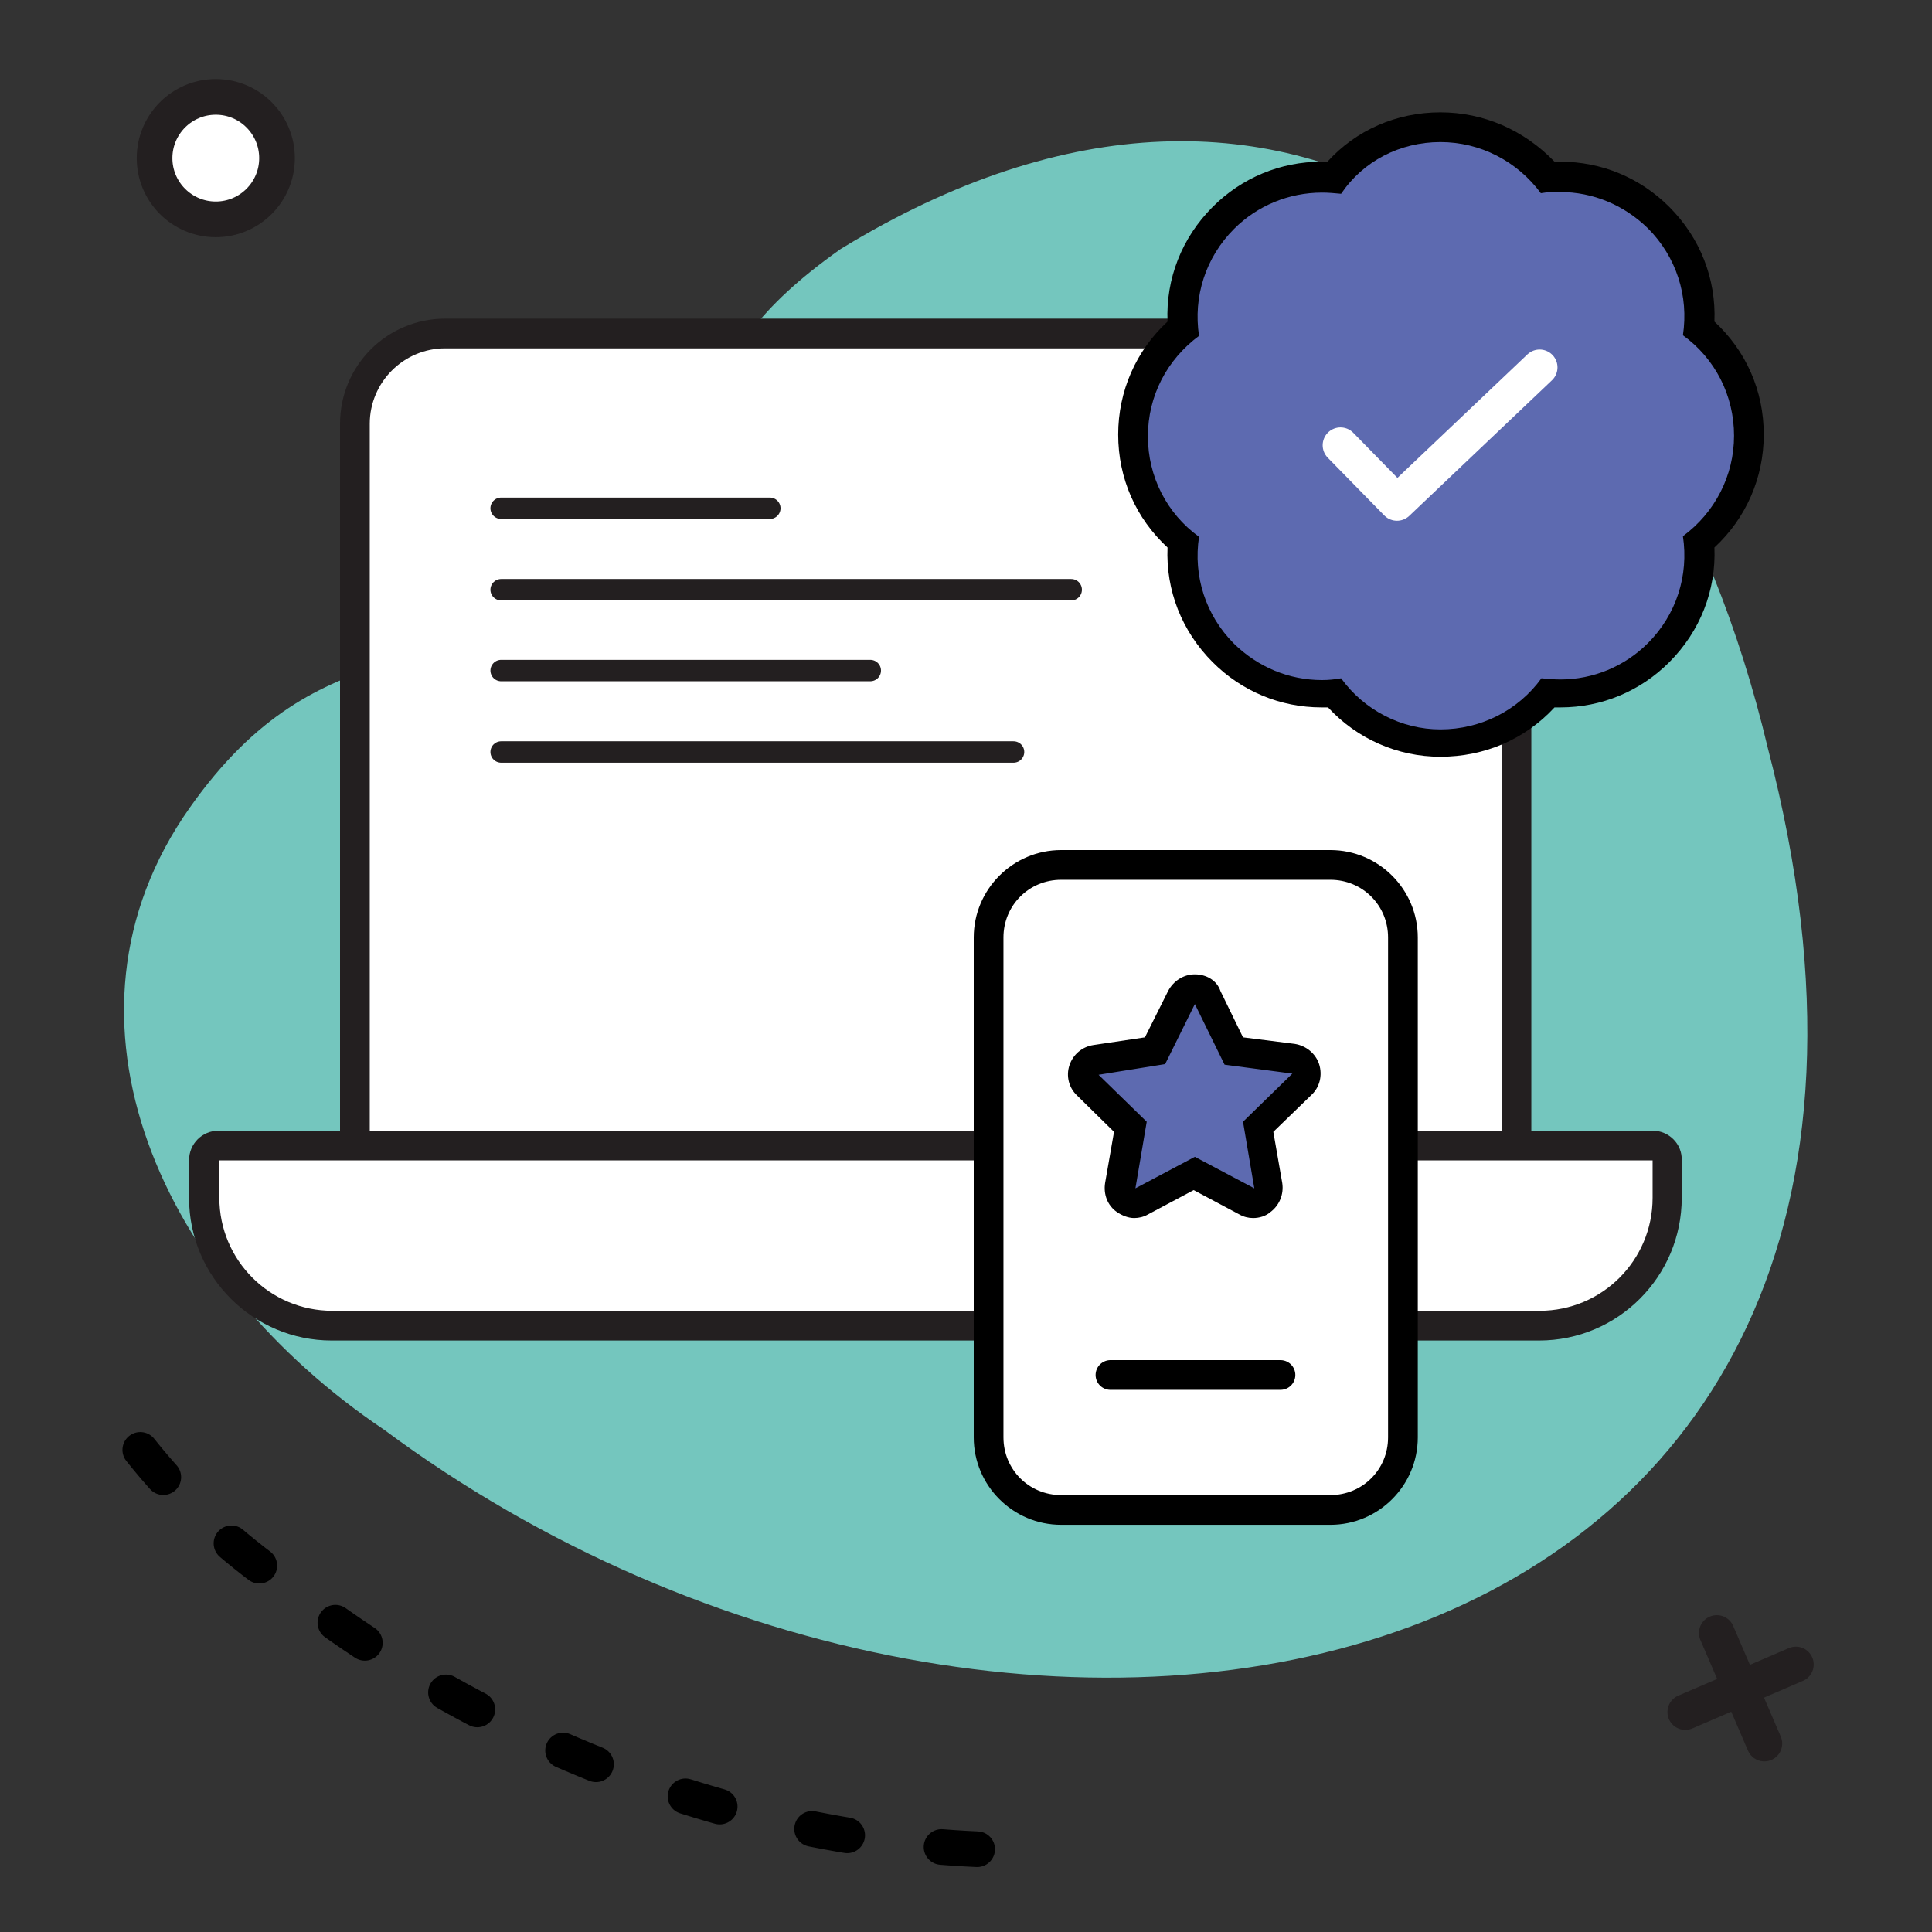 <?xml version="1.0" encoding="utf-8"?>
<!-- Generator: Adobe Illustrator 27.5.0, SVG Export Plug-In . SVG Version: 6.00 Build 0)  -->
<svg version="1.1" id="Layer_1" xmlns="http://www.w3.org/2000/svg" xmlns:xlink="http://www.w3.org/1999/xlink" x="0px" y="0px"
	 viewBox="0 0 325 325" style="enable-background:new 0 0 325 325;" xml:space="preserve">
<rect x="0" y="0" width="325" height="325" fill="#333333" stroke="none"/>
<style type="text/css">
	.st0{fill:#74C6BE;}
	
		.st1{fill:none;stroke:#000000;stroke-width:6;stroke-linecap:round;stroke-linejoin:round;stroke-miterlimit:10;stroke-dasharray:6,16;}
	.st2{fill:#FFFFFF;stroke:#231F20;stroke-width:6;stroke-miterlimit:10;}
	.st3{fill:#FFFFFF;}
	.st4{fill:#231F20;}
	.st5{fill:none;stroke:#231F20;stroke-width:3.6;stroke-linecap:round;stroke-linejoin:round;stroke-miterlimit:10;}
	.st6{fill:none;stroke:#000000;stroke-width:5;stroke-linecap:round;stroke-linejoin:round;stroke-miterlimit:10;}
	.st7{fill:#5D6AB0;}
	.st8{fill:none;stroke:#FFFFFF;stroke-width:6;stroke-linecap:round;stroke-linejoin:round;stroke-miterlimit:10;}
	.st9{fill:#FFFFFF;stroke:#231F20;stroke-width:6;stroke-linecap:round;stroke-linejoin:round;stroke-miterlimit:10;}
</style>
<g>
	<path class="st0" d="M297.4,125.9c-19.3-81.2-79.4-130.9-156-84c-29,20.5-14.8,29.7-41.6,53.2c-24.3,21.3-45.5,9-67.9,40.8
		c-25.1,35.6-4.5,79.6,32.7,104.6C172.4,320.5,339.4,287.1,297.4,125.9z"/>
	<path class="st1" d="M23.6,243.9c6.2,7.8,13.8,15,22.2,21.1c40.1,32.1,89.6,48,133.3,46.1"/>
	<circle class="st2" cx="36.3" cy="26.6" r="10.3"/>
	<g>
		<g>
			<g>
				<path class="st3" d="M62.2,194.3c-1.4,0-2.5-1.1-2.5-2.5V71.3c0-8.4,6.8-15.2,15.2-15.2h165c8.4,0,15.2,6.8,15.2,15.2v120.6
					c0,1.4-1.1,2.5-2.5,2.5H62.2z"/>
				<path class="st4" d="M239.9,58.6c7,0,12.7,5.7,12.7,12.7v120.6H62.2V71.3c0-7,5.7-12.7,12.7-12.7H239.9 M239.9,53.6h-165
					c-9.8,0-17.7,7.9-17.7,17.7v120.6c0,2.8,2.2,5,5,5h190.4c2.8,0,5-2.2,5-5V71.3C257.6,61.5,249.7,53.6,239.9,53.6L239.9,53.6z"/>
			</g>
			<g>
				<path class="st3" d="M55.9,223.1c-11.9,0-21.5-9.7-21.5-21.5v-6.3c0-1.4,1.1-2.5,2.5-2.5H278c1.4,0,2.5,1.1,2.5,2.5v6.3
					c0,11.9-9.7,21.5-21.5,21.5H55.9z"/>
				<path class="st4" d="M278,195.2v6.3c0,10.5-8.5,19-19,19H55.9c-10.5,0-19-8.5-19-19v-6.3H278 M278,190.2H36.8c-2.8,0-5,2.2-5,5
					v6.3c0,13.3,10.8,24,24,24h203.1c13.3,0,24-10.8,24-24v-6.3C283,192.4,280.7,190.2,278,190.2L278,190.2z"/>
			</g>
		</g>
		<g>
			<line class="st5" x1="84.3" y1="85.5" x2="129.5" y2="85.5"/>
			<line class="st5" x1="84.3" y1="99.2" x2="180.2" y2="99.2"/>
			<line class="st5" x1="84.3" y1="112.8" x2="146.4" y2="112.8"/>
			<line class="st5" x1="84.3" y1="126.5" x2="170.5" y2="126.5"/>
		</g>
		<g>
			<g>
				<g>
					<path class="st3" d="M178.5,254c-6.7,0-12.2-5.5-12.2-12.2v-84.1c0-6.7,5.5-12.2,12.2-12.2h45.3c6.7,0,12.2,5.5,12.2,12.2v84.1
						c0,6.7-5.5,12.2-12.2,12.2H178.5z"/>
					<path d="M223.8,148c5.4,0,9.7,4.3,9.7,9.7v84.1c0,5.4-4.3,9.7-9.7,9.7h-45.3c-5.4,0-9.7-4.3-9.7-9.7v-84.1
						c0-5.4,4.3-9.7,9.7-9.7H223.8 M223.8,143h-45.3c-8.1,0-14.7,6.6-14.7,14.7v84.1c0,8.1,6.6,14.7,14.7,14.7h45.3
						c8.1,0,14.7-6.6,14.7-14.7v-84.1C238.5,149.6,231.9,143,223.8,143L223.8,143z"/>
				</g>
			</g>
			<line class="st6" x1="186.8" y1="231.3" x2="215.4" y2="231.3"/>
			<g>
				<g>
					<path class="st7" d="M211.1,202.3c-0.4,0-0.8-0.1-1.2-0.3l-8.9-4.7l-8.9,4.7c-0.4,0.2-0.8,0.3-1.2,0.3c-0.5,0-1-0.2-1.5-0.5
						c-0.8-0.6-1.2-1.5-1-2.4l1.7-9.9l-7.2-7c-0.7-0.7-0.9-1.7-0.6-2.6s1.1-1.6,2-1.7l10-1.5l4.4-9c0.4-0.9,1.3-1.4,2.2-1.4l0,0
						c1,0,1.8,0.5,2.2,1.4l4.4,9l10.1,1.3c1,0.1,1.8,0.8,2.1,1.7c0.3,0.9,0.1,1.9-0.6,2.6l-7.4,7.2l1.7,9.9c0.2,0.9-0.2,1.9-1,2.4
						C212.1,202.1,211.6,202.3,211.1,202.3z"/>
					<path d="M201,168.9l5,10.2l11.4,1.5l-8.3,8.1l1.9,11.2l-10-5.3l-10,5.3l1.9-11.2l-8.1-7.9L196,179L201,168.9 M201,163.9
						c-1.9,0-3.6,1.1-4.5,2.8l-3.9,7.8l-8.7,1.3c-1.9,0.3-3.4,1.6-4,3.4c-0.6,1.8-0.1,3.8,1.3,5.1l6.2,6.1l-1.5,8.6
						c-0.3,1.9,0.4,3.8,2,4.9c0.9,0.6,1.9,1,2.9,1c0.8,0,1.6-0.2,2.3-0.6l7.7-4.1l7.7,4.1c0.7,0.4,1.5,0.6,2.3,0.6
						c1,0,2.1-0.3,2.9-1c1.5-1.1,2.3-3,2-4.9l-1.5-8.6l6.4-6.2c1.4-1.3,1.9-3.3,1.3-5.2c-0.6-1.8-2.2-3.1-4.1-3.4l-8.7-1.1l-3.8-7.8
						C204.7,164.9,202.9,163.9,201,163.9L201,163.9z"/>
				</g>
			</g>
		</g>
		<g>
			<g>
				<path class="st7" d="M242.1,124.9c-6.8,0-13.4-3.1-17.8-8.4c-0.7,0.1-1.4,0.1-2.1,0.1c-6.2,0-12.1-2.4-16.5-6.9
					c-5-5-7.4-11.7-6.8-18.6c-5.4-4.4-8.4-10.9-8.4-18s3-13.5,8.4-18c-0.6-6.9,1.8-13.7,6.8-18.6c4.4-4.4,10.3-6.9,16.5-6.9
					c0.7,0,1.4,0,2.1,0.1c4.4-5.4,10.9-8.4,18-8.4c7.1,0,13.5,3,18,8.4c0.7-0.1,1.4-0.1,2.1-0.1c6.3,0,12.1,2.4,16.5,6.9
					c5,5,7.4,11.7,6.8,18.6c5.4,4.4,8.4,10.9,8.4,18c0,7-3,13.5-8.4,18c0.7,6.9-1.8,13.7-6.8,18.6c-4.4,4.4-10.3,6.8-16.5,6.8
					c-0.7,0-1.4,0-2.1-0.1C255.8,121.9,249.2,124.9,242.1,124.9z"/>
				<path d="M242.3,23.9c6.7,0,12.9,3.2,16.9,8.6c1.1-0.2,2.1-0.2,3.2-0.2c5.6,0,10.8,2.2,14.8,6.1c4.8,4.8,6.9,11.4,5.9,18
					c5.4,3.9,8.6,10.1,8.6,16.9c0,6.7-3.2,12.9-8.6,16.9c1,6.6-1.1,13.2-5.9,18c-3.9,3.9-9.2,6.1-14.7,6.1c-1.1,0-2.2-0.1-3.2-0.2
					c-3.9,5.4-10.2,8.6-17,8.6c-6.5,0-12.8-3.2-16.7-8.6c-1.1,0.2-2.1,0.3-3.2,0.3c-5.6,0-10.8-2.2-14.8-6.1
					c-4.8-4.8-6.9-11.4-5.9-18c-5.4-3.9-8.6-10.1-8.6-16.9s3.2-12.9,8.6-16.9c-1-6.6,1.1-13.2,5.9-18c3.9-3.9,9.2-6.1,14.8-6.1
					c1.1,0,2.1,0.1,3.2,0.2C229.3,27.1,235.5,23.9,242.3,23.9 M242.3,18.9c-7.4,0-14.2,3-19,8.3c-0.3,0-0.7,0-1,0
					c-6.9,0-13.4,2.7-18.3,7.6c-5.2,5.2-7.9,12.1-7.6,19.3c-5.3,4.9-8.3,11.7-8.3,19c0,7.4,3,14.1,8.3,19
					c-0.3,7.2,2.4,14.1,7.6,19.3c4.9,4.9,11.4,7.6,18.3,7.6c0.4,0,0.7,0,1.1,0c4.9,5.3,11.7,8.3,18.9,8.3c7.5,0,14.3-3,19.2-8.3
					c0.4,0,0.7,0,1,0c6.9,0,13.4-2.7,18.3-7.6c5.2-5.2,7.9-12.1,7.6-19.3c5.3-4.9,8.3-11.7,8.3-19c0-7.4-3-14.1-8.3-19
					c0.3-7.2-2.4-14.1-7.6-19.3c-4.9-4.9-11.4-7.6-18.3-7.6c-0.3,0-0.7,0-1,0C256.4,21.9,249.6,18.9,242.3,18.9L242.3,18.9z"/>
			</g>
			<polyline class="st8" points="225.5,74.9 235,84.6 259,61.8 			"/>
		</g>
	</g>
	<g>
		<line class="st9" x1="302.1" y1="280" x2="283.5" y2="288"/>
		<line class="st9" x1="296.8" y1="293.3" x2="288.8" y2="274.7"/>
	</g>
</g>
</svg>

